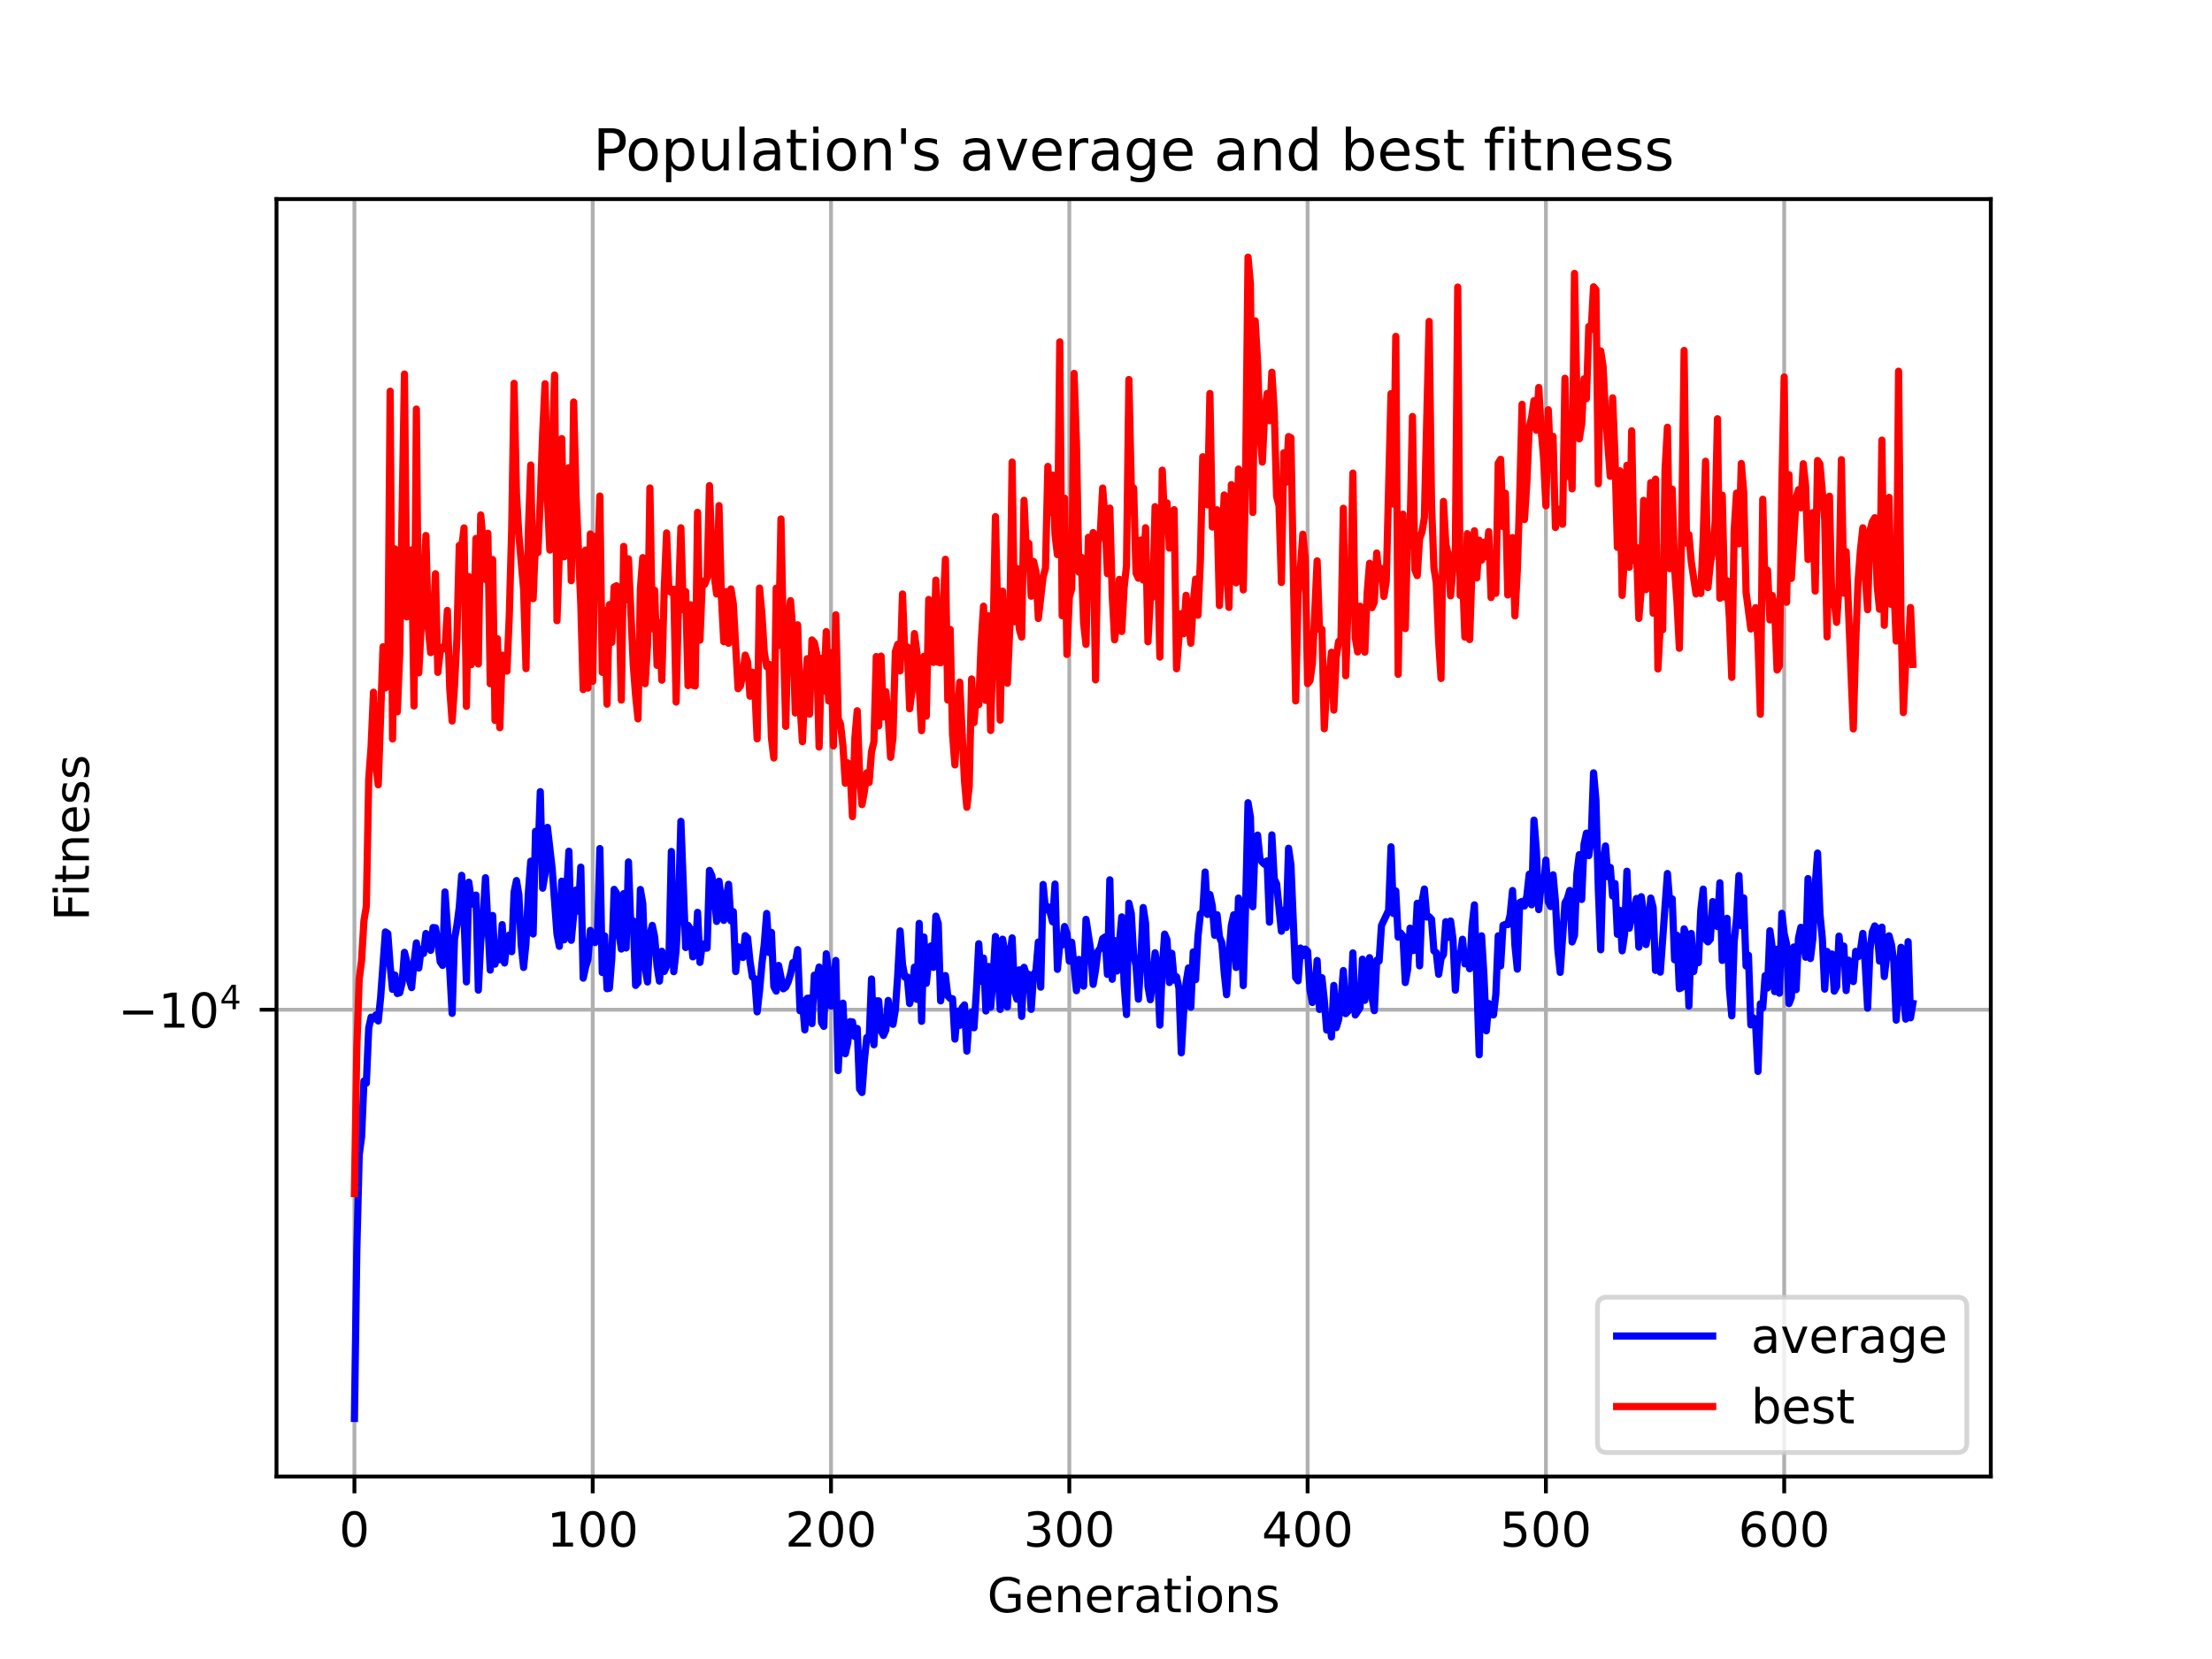 <?xml version="1.0" encoding="utf-8" standalone="no"?>
<!DOCTYPE svg PUBLIC "-//W3C//DTD SVG 1.1//EN"
  "http://www.w3.org/Graphics/SVG/1.1/DTD/svg11.dtd">
<!-- Created with matplotlib (https://matplotlib.org/) -->
<svg height="345.6pt" version="1.1" viewBox="0 0 460.8 345.6" width="460.8pt" xmlns="http://www.w3.org/2000/svg" xmlns:xlink="http://www.w3.org/1999/xlink">
 <defs>
  <style type="text/css">*{stroke-linecap:butt;stroke-linejoin:round;}</style>
 </defs>
 <g id="figure_1">
  <g id="patch_1">
   <path d="M 0 345.6 
L 460.8 345.6 
L 460.8 0 
L 0 0 
z
" style="fill:#ffffff;"/>
  </g>
  <g id="axes_1">
   <g id="patch_2">
    <path d="M 57.6 307.584 
L 414.72 307.584 
L 414.72 41.472 
L 57.6 41.472 
z
" style="fill:#ffffff;"/>
   </g>
   <g id="matplotlib.axis_1">
    <g id="xtick_1">
     <g id="line2d_1">
      <path clip-path="url(#p59d9b8cf7b)" d="M 73.833 307.584 
L 73.833 41.472 
" style="fill:none;stroke:#b0b0b0;stroke-linecap:square;stroke-width:0.8;"/>
     </g>
     <g id="line2d_2">
      <defs>
       <path d="M 0 0 
L 0 3.5 
" id="m0e1d35d4b0" style="stroke:#000000;stroke-width:0.8;"/>
      </defs>
      <g>
       <use style="stroke:#000000;stroke-width:0.8;" x="73.833" xlink:href="#m0e1d35d4b0" y="307.584"/>
      </g>
     </g>
     <g id="text_1">
      <!-- 0 -->
      <g transform="translate(70.651 322.182)scale(0.1 -0.1)">
       <defs>
        <path d="M 31.781 66.406 
Q 24.172 66.406 20.328 58.906 
Q 16.5 51.422 16.5 36.375 
Q 16.5 21.391 20.328 13.891 
Q 24.172 6.391 31.781 6.391 
Q 39.453 6.391 43.281 13.891 
Q 47.125 21.391 47.125 36.375 
Q 47.125 51.422 43.281 58.906 
Q 39.453 66.406 31.781 66.406 
z
M 31.781 74.219 
Q 44.047 74.219 50.516 64.516 
Q 56.984 54.828 56.984 36.375 
Q 56.984 17.969 50.516 8.266 
Q 44.047 -1.422 31.781 -1.422 
Q 19.531 -1.422 13.062 8.266 
Q 6.594 17.969 6.594 36.375 
Q 6.594 54.828 13.062 64.516 
Q 19.531 74.219 31.781 74.219 
z
" id="DejaVuSans-48"/>
       </defs>
       <use xlink:href="#DejaVuSans-48"/>
      </g>
     </g>
    </g>
    <g id="xtick_2">
     <g id="line2d_3">
      <path clip-path="url(#p59d9b8cf7b)" d="M 123.474 307.584 
L 123.474 41.472 
" style="fill:none;stroke:#b0b0b0;stroke-linecap:square;stroke-width:0.8;"/>
     </g>
     <g id="line2d_4">
      <g>
       <use style="stroke:#000000;stroke-width:0.8;" x="123.474" xlink:href="#m0e1d35d4b0" y="307.584"/>
      </g>
     </g>
     <g id="text_2">
      <!-- 100 -->
      <g transform="translate(113.93 322.182)scale(0.1 -0.1)">
       <defs>
        <path d="M 12.406 8.297 
L 28.516 8.297 
L 28.516 63.922 
L 10.984 60.406 
L 10.984 69.391 
L 28.422 72.906 
L 38.281 72.906 
L 38.281 8.297 
L 54.391 8.297 
L 54.391 0 
L 12.406 0 
z
" id="DejaVuSans-49"/>
       </defs>
       <use xlink:href="#DejaVuSans-49"/>
       <use x="63.623" xlink:href="#DejaVuSans-48"/>
       <use x="127.246" xlink:href="#DejaVuSans-48"/>
      </g>
     </g>
    </g>
    <g id="xtick_3">
     <g id="line2d_5">
      <path clip-path="url(#p59d9b8cf7b)" d="M 173.115 307.584 
L 173.115 41.472 
" style="fill:none;stroke:#b0b0b0;stroke-linecap:square;stroke-width:0.8;"/>
     </g>
     <g id="line2d_6">
      <g>
       <use style="stroke:#000000;stroke-width:0.8;" x="173.115" xlink:href="#m0e1d35d4b0" y="307.584"/>
      </g>
     </g>
     <g id="text_3">
      <!-- 200 -->
      <g transform="translate(163.572 322.182)scale(0.1 -0.1)">
       <defs>
        <path d="M 19.188 8.297 
L 53.609 8.297 
L 53.609 0 
L 7.328 0 
L 7.328 8.297 
Q 12.938 14.109 22.625 23.891 
Q 32.328 33.688 34.812 36.531 
Q 39.547 41.844 41.422 45.531 
Q 43.312 49.219 43.312 52.781 
Q 43.312 58.594 39.234 62.25 
Q 35.156 65.922 28.609 65.922 
Q 23.969 65.922 18.812 64.312 
Q 13.672 62.703 7.812 59.422 
L 7.812 69.391 
Q 13.766 71.781 18.938 73 
Q 24.125 74.219 28.422 74.219 
Q 39.75 74.219 46.484 68.547 
Q 53.219 62.891 53.219 53.422 
Q 53.219 48.922 51.531 44.891 
Q 49.859 40.875 45.406 35.406 
Q 44.188 33.984 37.641 27.219 
Q 31.109 20.453 19.188 8.297 
z
" id="DejaVuSans-50"/>
       </defs>
       <use xlink:href="#DejaVuSans-50"/>
       <use x="63.623" xlink:href="#DejaVuSans-48"/>
       <use x="127.246" xlink:href="#DejaVuSans-48"/>
      </g>
     </g>
    </g>
    <g id="xtick_4">
     <g id="line2d_7">
      <path clip-path="url(#p59d9b8cf7b)" d="M 222.757 307.584 
L 222.757 41.472 
" style="fill:none;stroke:#b0b0b0;stroke-linecap:square;stroke-width:0.8;"/>
     </g>
     <g id="line2d_8">
      <g>
       <use style="stroke:#000000;stroke-width:0.8;" x="222.757" xlink:href="#m0e1d35d4b0" y="307.584"/>
      </g>
     </g>
     <g id="text_4">
      <!-- 300 -->
      <g transform="translate(213.213 322.182)scale(0.1 -0.1)">
       <defs>
        <path d="M 40.578 39.312 
Q 47.656 37.797 51.625 33 
Q 55.609 28.219 55.609 21.188 
Q 55.609 10.406 48.188 4.484 
Q 40.766 -1.422 27.094 -1.422 
Q 22.516 -1.422 17.656 -0.516 
Q 12.797 0.391 7.625 2.203 
L 7.625 11.719 
Q 11.719 9.328 16.594 8.109 
Q 21.484 6.891 26.812 6.891 
Q 36.078 6.891 40.938 10.547 
Q 45.797 14.203 45.797 21.188 
Q 45.797 27.641 41.281 31.266 
Q 36.766 34.906 28.719 34.906 
L 20.219 34.906 
L 20.219 43.016 
L 29.109 43.016 
Q 36.375 43.016 40.234 45.922 
Q 44.094 48.828 44.094 54.297 
Q 44.094 59.906 40.109 62.906 
Q 36.141 65.922 28.719 65.922 
Q 24.656 65.922 20.016 65.031 
Q 15.375 64.156 9.812 62.312 
L 9.812 71.094 
Q 15.438 72.656 20.344 73.438 
Q 25.25 74.219 29.594 74.219 
Q 40.828 74.219 47.359 69.109 
Q 53.906 64.016 53.906 55.328 
Q 53.906 49.266 50.438 45.094 
Q 46.969 40.922 40.578 39.312 
z
" id="DejaVuSans-51"/>
       </defs>
       <use xlink:href="#DejaVuSans-51"/>
       <use x="63.623" xlink:href="#DejaVuSans-48"/>
       <use x="127.246" xlink:href="#DejaVuSans-48"/>
      </g>
     </g>
    </g>
    <g id="xtick_5">
     <g id="line2d_9">
      <path clip-path="url(#p59d9b8cf7b)" d="M 272.398 307.584 
L 272.398 41.472 
" style="fill:none;stroke:#b0b0b0;stroke-linecap:square;stroke-width:0.8;"/>
     </g>
     <g id="line2d_10">
      <g>
       <use style="stroke:#000000;stroke-width:0.8;" x="272.398" xlink:href="#m0e1d35d4b0" y="307.584"/>
      </g>
     </g>
     <g id="text_5">
      <!-- 400 -->
      <g transform="translate(262.854 322.182)scale(0.1 -0.1)">
       <defs>
        <path d="M 37.797 64.312 
L 12.891 25.391 
L 37.797 25.391 
z
M 35.203 72.906 
L 47.609 72.906 
L 47.609 25.391 
L 58.016 25.391 
L 58.016 17.188 
L 47.609 17.188 
L 47.609 0 
L 37.797 0 
L 37.797 17.188 
L 4.891 17.188 
L 4.891 26.703 
z
" id="DejaVuSans-52"/>
       </defs>
       <use xlink:href="#DejaVuSans-52"/>
       <use x="63.623" xlink:href="#DejaVuSans-48"/>
       <use x="127.246" xlink:href="#DejaVuSans-48"/>
      </g>
     </g>
    </g>
    <g id="xtick_6">
     <g id="line2d_11">
      <path clip-path="url(#p59d9b8cf7b)" d="M 322.04 307.584 
L 322.04 41.472 
" style="fill:none;stroke:#b0b0b0;stroke-linecap:square;stroke-width:0.8;"/>
     </g>
     <g id="line2d_12">
      <g>
       <use style="stroke:#000000;stroke-width:0.8;" x="322.04" xlink:href="#m0e1d35d4b0" y="307.584"/>
      </g>
     </g>
     <g id="text_6">
      <!-- 500 -->
      <g transform="translate(312.496 322.182)scale(0.1 -0.1)">
       <defs>
        <path d="M 10.797 72.906 
L 49.516 72.906 
L 49.516 64.594 
L 19.828 64.594 
L 19.828 46.734 
Q 21.969 47.469 24.109 47.828 
Q 26.266 48.188 28.422 48.188 
Q 40.625 48.188 47.75 41.5 
Q 54.891 34.812 54.891 23.391 
Q 54.891 11.625 47.562 5.094 
Q 40.234 -1.422 26.906 -1.422 
Q 22.312 -1.422 17.547 -0.641 
Q 12.797 0.141 7.719 1.703 
L 7.719 11.625 
Q 12.109 9.234 16.797 8.062 
Q 21.484 6.891 26.703 6.891 
Q 35.156 6.891 40.078 11.328 
Q 45.016 15.766 45.016 23.391 
Q 45.016 31 40.078 35.438 
Q 35.156 39.891 26.703 39.891 
Q 22.75 39.891 18.812 39.016 
Q 14.891 38.141 10.797 36.281 
z
" id="DejaVuSans-53"/>
       </defs>
       <use xlink:href="#DejaVuSans-53"/>
       <use x="63.623" xlink:href="#DejaVuSans-48"/>
       <use x="127.246" xlink:href="#DejaVuSans-48"/>
      </g>
     </g>
    </g>
    <g id="xtick_7">
     <g id="line2d_13">
      <path clip-path="url(#p59d9b8cf7b)" d="M 371.681 307.584 
L 371.681 41.472 
" style="fill:none;stroke:#b0b0b0;stroke-linecap:square;stroke-width:0.8;"/>
     </g>
     <g id="line2d_14">
      <g>
       <use style="stroke:#000000;stroke-width:0.8;" x="371.681" xlink:href="#m0e1d35d4b0" y="307.584"/>
      </g>
     </g>
     <g id="text_7">
      <!-- 600 -->
      <g transform="translate(362.137 322.182)scale(0.1 -0.1)">
       <defs>
        <path d="M 33.016 40.375 
Q 26.375 40.375 22.484 35.828 
Q 18.609 31.297 18.609 23.391 
Q 18.609 15.531 22.484 10.953 
Q 26.375 6.391 33.016 6.391 
Q 39.656 6.391 43.531 10.953 
Q 47.406 15.531 47.406 23.391 
Q 47.406 31.297 43.531 35.828 
Q 39.656 40.375 33.016 40.375 
z
M 52.594 71.297 
L 52.594 62.312 
Q 48.875 64.062 45.094 64.984 
Q 41.312 65.922 37.594 65.922 
Q 27.828 65.922 22.672 59.328 
Q 17.531 52.734 16.797 39.406 
Q 19.672 43.656 24.016 45.922 
Q 28.375 48.188 33.594 48.188 
Q 44.578 48.188 50.953 41.516 
Q 57.328 34.859 57.328 23.391 
Q 57.328 12.156 50.688 5.359 
Q 44.047 -1.422 33.016 -1.422 
Q 20.359 -1.422 13.672 8.266 
Q 6.984 17.969 6.984 36.375 
Q 6.984 53.656 15.188 63.938 
Q 23.391 74.219 37.203 74.219 
Q 40.922 74.219 44.703 73.484 
Q 48.484 72.75 52.594 71.297 
z
" id="DejaVuSans-54"/>
       </defs>
       <use xlink:href="#DejaVuSans-54"/>
       <use x="63.623" xlink:href="#DejaVuSans-48"/>
       <use x="127.246" xlink:href="#DejaVuSans-48"/>
      </g>
     </g>
    </g>
    <g id="text_8">
     <!-- Generations -->
     <g transform="translate(205.662 335.861)scale(0.1 -0.1)">
      <defs>
       <path d="M 59.516 10.406 
L 59.516 29.984 
L 43.406 29.984 
L 43.406 38.094 
L 69.281 38.094 
L 69.281 6.781 
Q 63.578 2.734 56.688 0.656 
Q 49.812 -1.422 42 -1.422 
Q 24.906 -1.422 15.25 8.562 
Q 5.609 18.562 5.609 36.375 
Q 5.609 54.25 15.25 64.234 
Q 24.906 74.219 42 74.219 
Q 49.125 74.219 55.547 72.453 
Q 61.969 70.703 67.391 67.281 
L 67.391 56.781 
Q 61.922 61.422 55.766 63.766 
Q 49.609 66.109 42.828 66.109 
Q 29.438 66.109 22.719 58.641 
Q 16.016 51.172 16.016 36.375 
Q 16.016 21.625 22.719 14.156 
Q 29.438 6.688 42.828 6.688 
Q 48.047 6.688 52.141 7.594 
Q 56.25 8.5 59.516 10.406 
z
" id="DejaVuSans-71"/>
       <path d="M 56.203 29.594 
L 56.203 25.203 
L 14.891 25.203 
Q 15.484 15.922 20.484 11.062 
Q 25.484 6.203 34.422 6.203 
Q 39.594 6.203 44.453 7.469 
Q 49.312 8.734 54.109 11.281 
L 54.109 2.781 
Q 49.266 0.734 44.188 -0.344 
Q 39.109 -1.422 33.891 -1.422 
Q 20.797 -1.422 13.156 6.188 
Q 5.516 13.812 5.516 26.812 
Q 5.516 40.234 12.766 48.109 
Q 20.016 56 32.328 56 
Q 43.359 56 49.781 48.891 
Q 56.203 41.797 56.203 29.594 
z
M 47.219 32.234 
Q 47.125 39.594 43.094 43.984 
Q 39.062 48.391 32.422 48.391 
Q 24.906 48.391 20.391 44.141 
Q 15.875 39.891 15.188 32.172 
z
" id="DejaVuSans-101"/>
       <path d="M 54.891 33.016 
L 54.891 0 
L 45.906 0 
L 45.906 32.719 
Q 45.906 40.484 42.875 44.328 
Q 39.844 48.188 33.797 48.188 
Q 26.516 48.188 22.312 43.547 
Q 18.109 38.922 18.109 30.906 
L 18.109 0 
L 9.078 0 
L 9.078 54.688 
L 18.109 54.688 
L 18.109 46.188 
Q 21.344 51.125 25.703 53.562 
Q 30.078 56 35.797 56 
Q 45.219 56 50.047 50.172 
Q 54.891 44.344 54.891 33.016 
z
" id="DejaVuSans-110"/>
       <path d="M 41.109 46.297 
Q 39.594 47.172 37.812 47.578 
Q 36.031 48 33.891 48 
Q 26.266 48 22.188 43.047 
Q 18.109 38.094 18.109 28.812 
L 18.109 0 
L 9.078 0 
L 9.078 54.688 
L 18.109 54.688 
L 18.109 46.188 
Q 20.953 51.172 25.484 53.578 
Q 30.031 56 36.531 56 
Q 37.453 56 38.578 55.875 
Q 39.703 55.766 41.062 55.516 
z
" id="DejaVuSans-114"/>
       <path d="M 34.281 27.484 
Q 23.391 27.484 19.188 25 
Q 14.984 22.516 14.984 16.5 
Q 14.984 11.719 18.141 8.906 
Q 21.297 6.109 26.703 6.109 
Q 34.188 6.109 38.703 11.406 
Q 43.219 16.703 43.219 25.484 
L 43.219 27.484 
z
M 52.203 31.203 
L 52.203 0 
L 43.219 0 
L 43.219 8.297 
Q 40.141 3.328 35.547 0.953 
Q 30.953 -1.422 24.312 -1.422 
Q 15.922 -1.422 10.953 3.297 
Q 6 8.016 6 15.922 
Q 6 25.141 12.172 29.828 
Q 18.359 34.516 30.609 34.516 
L 43.219 34.516 
L 43.219 35.406 
Q 43.219 41.609 39.141 45 
Q 35.062 48.391 27.688 48.391 
Q 23 48.391 18.547 47.266 
Q 14.109 46.141 10.016 43.891 
L 10.016 52.203 
Q 14.938 54.109 19.578 55.047 
Q 24.219 56 28.609 56 
Q 40.484 56 46.344 49.844 
Q 52.203 43.703 52.203 31.203 
z
" id="DejaVuSans-97"/>
       <path d="M 18.312 70.219 
L 18.312 54.688 
L 36.812 54.688 
L 36.812 47.703 
L 18.312 47.703 
L 18.312 18.016 
Q 18.312 11.328 20.141 9.422 
Q 21.969 7.516 27.594 7.516 
L 36.812 7.516 
L 36.812 0 
L 27.594 0 
Q 17.188 0 13.234 3.875 
Q 9.281 7.766 9.281 18.016 
L 9.281 47.703 
L 2.688 47.703 
L 2.688 54.688 
L 9.281 54.688 
L 9.281 70.219 
z
" id="DejaVuSans-116"/>
       <path d="M 9.422 54.688 
L 18.406 54.688 
L 18.406 0 
L 9.422 0 
z
M 9.422 75.984 
L 18.406 75.984 
L 18.406 64.594 
L 9.422 64.594 
z
" id="DejaVuSans-105"/>
       <path d="M 30.609 48.391 
Q 23.391 48.391 19.188 42.75 
Q 14.984 37.109 14.984 27.297 
Q 14.984 17.484 19.156 11.844 
Q 23.344 6.203 30.609 6.203 
Q 37.797 6.203 41.984 11.859 
Q 46.188 17.531 46.188 27.297 
Q 46.188 37.016 41.984 42.703 
Q 37.797 48.391 30.609 48.391 
z
M 30.609 56 
Q 42.328 56 49.016 48.375 
Q 55.719 40.766 55.719 27.297 
Q 55.719 13.875 49.016 6.219 
Q 42.328 -1.422 30.609 -1.422 
Q 18.844 -1.422 12.172 6.219 
Q 5.516 13.875 5.516 27.297 
Q 5.516 40.766 12.172 48.375 
Q 18.844 56 30.609 56 
z
" id="DejaVuSans-111"/>
       <path d="M 44.281 53.078 
L 44.281 44.578 
Q 40.484 46.531 36.375 47.5 
Q 32.281 48.484 27.875 48.484 
Q 21.188 48.484 17.844 46.438 
Q 14.5 44.391 14.5 40.281 
Q 14.5 37.156 16.891 35.375 
Q 19.281 33.594 26.516 31.984 
L 29.594 31.297 
Q 39.156 29.25 43.188 25.516 
Q 47.219 21.781 47.219 15.094 
Q 47.219 7.469 41.188 3.016 
Q 35.156 -1.422 24.609 -1.422 
Q 20.219 -1.422 15.453 -0.562 
Q 10.688 0.297 5.422 2 
L 5.422 11.281 
Q 10.406 8.688 15.234 7.391 
Q 20.062 6.109 24.812 6.109 
Q 31.156 6.109 34.562 8.281 
Q 37.984 10.453 37.984 14.406 
Q 37.984 18.062 35.516 20.016 
Q 33.062 21.969 24.703 23.781 
L 21.578 24.516 
Q 13.234 26.266 9.516 29.906 
Q 5.812 33.547 5.812 39.891 
Q 5.812 47.609 11.281 51.797 
Q 16.75 56 26.812 56 
Q 31.781 56 36.172 55.266 
Q 40.578 54.547 44.281 53.078 
z
" id="DejaVuSans-115"/>
      </defs>
      <use xlink:href="#DejaVuSans-71"/>
      <use x="77.49" xlink:href="#DejaVuSans-101"/>
      <use x="139.014" xlink:href="#DejaVuSans-110"/>
      <use x="202.393" xlink:href="#DejaVuSans-101"/>
      <use x="263.916" xlink:href="#DejaVuSans-114"/>
      <use x="305.029" xlink:href="#DejaVuSans-97"/>
      <use x="366.309" xlink:href="#DejaVuSans-116"/>
      <use x="405.518" xlink:href="#DejaVuSans-105"/>
      <use x="433.301" xlink:href="#DejaVuSans-111"/>
      <use x="494.482" xlink:href="#DejaVuSans-110"/>
      <use x="557.861" xlink:href="#DejaVuSans-115"/>
     </g>
    </g>
   </g>
   <g id="matplotlib.axis_2">
    <g id="ytick_1">
     <g id="line2d_15">
      <path clip-path="url(#p59d9b8cf7b)" d="M 57.6 210.338 
L 414.72 210.338 
" style="fill:none;stroke:#b0b0b0;stroke-linecap:square;stroke-width:0.8;"/>
     </g>
     <g id="line2d_16">
      <defs>
       <path d="M 0 0 
L -3.5 0 
" id="m6f4cc6b445" style="stroke:#000000;stroke-width:0.8;"/>
      </defs>
      <g>
       <use style="stroke:#000000;stroke-width:0.8;" x="57.6" xlink:href="#m6f4cc6b445" y="210.338"/>
      </g>
     </g>
     <g id="text_9">
      <!-- $\mathdefault{-10^{4}}$ -->
      <g transform="translate(24.6 214.137)scale(0.1 -0.1)">
       <defs>
        <path d="M 10.594 35.5 
L 73.188 35.5 
L 73.188 27.203 
L 10.594 27.203 
z
" id="DejaVuSans-8722"/>
       </defs>
       <use transform="translate(0 0.684)" xlink:href="#DejaVuSans-8722"/>
       <use transform="translate(83.789 0.684)" xlink:href="#DejaVuSans-49"/>
       <use transform="translate(147.412 0.684)" xlink:href="#DejaVuSans-48"/>
       <use transform="translate(211.992 38.966)scale(0.7)" xlink:href="#DejaVuSans-52"/>
      </g>
     </g>
    </g>
    <g id="text_10">
     <!-- Fitness -->
     <g transform="translate(18.52 191.845)rotate(-90)scale(0.1 -0.1)">
      <defs>
       <path d="M 9.812 72.906 
L 51.703 72.906 
L 51.703 64.594 
L 19.672 64.594 
L 19.672 43.109 
L 48.578 43.109 
L 48.578 34.812 
L 19.672 34.812 
L 19.672 0 
L 9.812 0 
z
" id="DejaVuSans-70"/>
      </defs>
      <use xlink:href="#DejaVuSans-70"/>
      <use x="50.27" xlink:href="#DejaVuSans-105"/>
      <use x="78.053" xlink:href="#DejaVuSans-116"/>
      <use x="117.262" xlink:href="#DejaVuSans-110"/>
      <use x="180.641" xlink:href="#DejaVuSans-101"/>
      <use x="242.164" xlink:href="#DejaVuSans-115"/>
      <use x="294.264" xlink:href="#DejaVuSans-115"/>
     </g>
    </g>
   </g>
   <g id="line2d_17">
    <path clip-path="url(#p59d9b8cf7b)" d="M 73.833 295.488 
L 74.329 260.62 
L 74.826 240.605 
L 75.322 236.87 
L 75.818 225.199 
L 76.315 225.642 
L 76.811 214.158 
L 77.308 211.9 
L 77.804 212.266 
L 78.3 211.428 
L 78.797 212.684 
L 79.293 207.76 
L 80.286 194.141 
L 80.783 194.464 
L 81.279 201.215 
L 81.775 206.111 
L 82.272 203.124 
L 82.768 206.966 
L 83.265 206.805 
L 83.761 204.768 
L 84.257 198.389 
L 84.754 200.369 
L 85.25 204.056 
L 85.747 205.74 
L 86.243 200.474 
L 86.739 196.426 
L 87.236 201.663 
L 87.732 197.749 
L 88.229 198.633 
L 88.725 194.469 
L 89.222 195.819 
L 89.718 197.977 
L 90.214 193.228 
L 90.711 193.276 
L 91.207 196.427 
L 91.704 200.365 
L 92.2 201.107 
L 92.696 185.812 
L 93.193 192.924 
L 94.186 211.102 
L 94.682 195.624 
L 95.179 192.802 
L 95.675 188.985 
L 96.171 182.345 
L 96.668 191.234 
L 97.164 204.545 
L 97.661 183.775 
L 98.157 187.471 
L 98.653 188.397 
L 99.15 186.463 
L 99.646 206.266 
L 100.143 196.136 
L 100.639 191.157 
L 101.135 182.849 
L 102.128 202.09 
L 102.625 190.706 
L 103.121 200.848 
L 103.618 197.845 
L 104.114 199.923 
L 104.61 192.613 
L 105.107 200.603 
L 105.603 196.126 
L 106.1 194.78 
L 106.596 198.252 
L 107.092 185.88 
L 107.589 183.433 
L 108.085 186.381 
L 108.582 196.872 
L 109.078 201.537 
L 109.575 196.453 
L 110.071 185.957 
L 110.567 179.406 
L 111.064 194.565 
L 111.56 173.17 
L 112.057 179.077 
L 112.553 164.916 
L 113.049 185.022 
L 113.546 182.008 
L 114.042 172.358 
L 115.035 181.042 
L 116.028 194.61 
L 116.524 197.138 
L 117.021 183.561 
L 117.517 195.789 
L 118.51 177.32 
L 119.006 195.879 
L 119.999 185.398 
L 120.496 189.814 
L 120.992 180.637 
L 121.488 203.767 
L 121.985 201.491 
L 122.481 199.861 
L 122.978 193.825 
L 123.474 196.171 
L 123.971 196.35 
L 124.467 194.616 
L 124.963 176.771 
L 125.46 202.593 
L 125.956 194.961 
L 126.453 205.968 
L 126.949 205.86 
L 127.445 199.688 
L 127.942 185.272 
L 128.438 186.089 
L 128.935 194.238 
L 129.431 197.702 
L 129.927 186.155 
L 130.424 197.48 
L 130.92 179.557 
L 131.417 193.152 
L 131.913 191.849 
L 132.41 205.28 
L 132.906 204.685 
L 133.402 185.295 
L 133.899 188.217 
L 134.395 201.607 
L 134.892 204.561 
L 135.388 194.737 
L 135.884 192.771 
L 136.381 195.173 
L 136.877 201.293 
L 137.374 204.385 
L 137.87 198.159 
L 138.367 202.371 
L 138.863 201.276 
L 139.359 199.58 
L 139.856 177.376 
L 140.352 202.417 
L 140.849 197.974 
L 141.345 188.917 
L 141.841 171.099 
L 142.834 197.39 
L 143.331 192.779 
L 143.827 193.558 
L 144.323 199.333 
L 144.82 198.879 
L 145.316 190.065 
L 145.813 200.481 
L 146.309 196.623 
L 146.806 197.53 
L 147.302 197.508 
L 147.798 181.326 
L 148.295 182.449 
L 148.791 186.218 
L 149.288 191.944 
L 149.784 183.57 
L 150.777 191.728 
L 151.273 187.201 
L 151.77 184.211 
L 152.266 191.833 
L 152.763 189.908 
L 153.259 202.389 
L 153.755 197.225 
L 154.252 197.866 
L 154.748 199.463 
L 155.245 194.911 
L 155.741 195.397 
L 156.237 200.254 
L 156.734 203.508 
L 157.23 203.885 
L 157.727 210.792 
L 158.223 206.401 
L 158.719 200.837 
L 159.216 196.646 
L 159.712 190.286 
L 160.209 198.43 
L 160.705 194.237 
L 161.202 205.516 
L 161.698 206.47 
L 162.194 201.121 
L 163.187 205.989 
L 163.684 205.617 
L 164.18 204.565 
L 164.676 202.913 
L 165.173 200.522 
L 165.669 200.67 
L 166.166 197.826 
L 166.662 210.564 
L 167.158 208.481 
L 167.655 214.54 
L 168.151 207.968 
L 168.648 207.916 
L 169.144 213.229 
L 169.641 203.148 
L 170.137 203.991 
L 170.633 201.446 
L 171.13 213.004 
L 171.626 213.813 
L 172.123 198.69 
L 172.619 202.723 
L 173.115 209.584 
L 173.612 206.018 
L 174.108 200.074 
L 174.605 223.027 
L 175.101 213.641 
L 175.598 208.971 
L 176.094 219.511 
L 176.59 217.235 
L 177.087 212.815 
L 177.583 212.881 
L 178.08 215.936 
L 178.576 214.252 
L 179.072 226.865 
L 179.569 227.594 
L 180.065 220.858 
L 180.562 216.129 
L 181.058 216.598 
L 181.554 203.941 
L 182.051 217.637 
L 182.547 208.503 
L 183.044 208.505 
L 183.54 214.705 
L 184.037 215.701 
L 184.533 214.575 
L 185.029 208.412 
L 185.526 212.428 
L 186.022 213.39 
L 186.519 210.354 
L 187.015 203.078 
L 187.511 193.924 
L 188.008 200.892 
L 188.504 203.575 
L 189.001 203.52 
L 189.497 209.046 
L 189.994 206.84 
L 190.49 201.478 
L 190.986 208.186 
L 191.483 192.356 
L 191.979 212.76 
L 192.476 195.193 
L 192.972 204.842 
L 193.468 199.971 
L 193.965 197.043 
L 194.461 201.516 
L 194.958 190.849 
L 195.454 192.387 
L 195.95 208.502 
L 196.447 204.742 
L 196.943 203.224 
L 197.44 207.449 
L 197.936 207.997 
L 198.433 208.053 
L 198.929 216.464 
L 199.425 210.638 
L 199.922 213.601 
L 200.418 209.956 
L 200.915 209.335 
L 201.411 218.964 
L 201.907 211.671 
L 202.404 210.85 
L 202.9 214.105 
L 203.397 206.53 
L 203.893 196.595 
L 204.39 204.434 
L 204.886 199.586 
L 205.382 210.604 
L 205.879 201.323 
L 206.375 209.817 
L 206.872 203.788 
L 207.368 195.088 
L 207.864 201.761 
L 208.361 210.274 
L 208.857 195.652 
L 209.354 198.408 
L 209.85 209.743 
L 210.346 199.464 
L 210.843 195.378 
L 211.339 206.326 
L 211.836 208.154 
L 212.332 202.036 
L 212.829 211.74 
L 213.325 201.512 
L 213.821 203.112 
L 214.318 202.975 
L 214.814 210.266 
L 215.311 203.134 
L 215.807 202.197 
L 216.303 196.242 
L 216.8 205.641 
L 217.296 184.253 
L 217.793 189.537 
L 218.289 188.882 
L 218.786 190.163 
L 219.282 192.032 
L 219.778 184.162 
L 220.275 201.932 
L 220.771 196.663 
L 221.268 196.866 
L 221.764 193.009 
L 222.26 194.467 
L 222.757 200.212 
L 223.253 196.28 
L 224.246 206.375 
L 224.742 199.873 
L 225.239 204.639 
L 225.735 205.431 
L 226.232 191.522 
L 227.225 198.049 
L 227.721 205.063 
L 228.217 202.089 
L 228.714 198.188 
L 229.21 197.53 
L 229.707 195.534 
L 230.203 195.185 
L 230.699 202.983 
L 231.196 183.285 
L 231.692 204.004 
L 232.189 195.942 
L 232.685 202.278 
L 233.678 191.005 
L 234.174 205.005 
L 234.671 211.351 
L 235.167 188.147 
L 235.664 190.278 
L 236.16 198.925 
L 236.656 201.154 
L 237.153 208.143 
L 237.649 200.249 
L 238.146 189.059 
L 238.642 192.3 
L 239.138 205.423 
L 239.635 208.264 
L 240.131 204.153 
L 240.628 198.481 
L 241.124 202.345 
L 241.621 213.544 
L 242.117 201.666 
L 242.613 194.592 
L 243.11 195.776 
L 243.606 204.68 
L 244.103 198.586 
L 244.599 204.172 
L 245.095 203.487 
L 245.592 205.805 
L 246.088 219.32 
L 246.585 210.632 
L 247.081 204.723 
L 247.578 201.637 
L 248.074 209.823 
L 248.57 198.305 
L 249.067 204.081 
L 249.563 195.027 
L 250.06 190.378 
L 250.556 190.01 
L 251.052 181.663 
L 251.549 190.493 
L 252.045 186.352 
L 252.542 188.694 
L 253.038 194.843 
L 253.534 190.551 
L 254.031 195.169 
L 254.527 196.373 
L 255.024 202.611 
L 255.52 207.216 
L 256.017 198.786 
L 256.513 192.804 
L 257.009 190.563 
L 257.506 201.547 
L 258.002 187.087 
L 258.499 192.804 
L 258.995 205.321 
L 259.491 188.396 
L 259.988 167.216 
L 260.484 170.202 
L 260.981 188.891 
L 261.477 175.417 
L 261.974 173.959 
L 262.47 178.928 
L 262.966 179.616 
L 263.463 180.076 
L 263.959 179.338 
L 264.456 192.096 
L 264.952 173.921 
L 265.448 183.095 
L 265.945 184.146 
L 266.938 193.992 
L 267.434 189.606 
L 267.93 193.218 
L 268.427 176.709 
L 268.923 180.133 
L 269.916 203.662 
L 270.413 204.318 
L 270.909 197.496 
L 271.405 199.089 
L 271.902 197.709 
L 272.398 198.177 
L 272.895 206.235 
L 273.391 208.835 
L 273.887 206.689 
L 274.384 200.089 
L 274.88 210.28 
L 275.377 203.663 
L 275.873 208.311 
L 276.37 214.573 
L 276.866 211.7 
L 277.362 216.014 
L 277.859 205.285 
L 278.355 214.082 
L 278.852 212.444 
L 279.348 208.531 
L 279.844 202.187 
L 280.341 211.166 
L 281.334 210.141 
L 281.83 198.503 
L 282.326 211.431 
L 283.319 209.919 
L 283.816 199.82 
L 284.312 208.388 
L 284.809 202.809 
L 285.305 199.506 
L 285.801 207.749 
L 286.298 210.538 
L 286.794 200.027 
L 287.291 200.205 
L 287.787 192.813 
L 289.276 189.633 
L 289.773 176.408 
L 290.269 190.305 
L 290.766 185.604 
L 291.262 195.228 
L 291.758 194.354 
L 292.255 194.95 
L 292.751 204.685 
L 293.248 201.859 
L 293.744 193.35 
L 294.24 198.036 
L 294.737 197.922 
L 295.233 188.169 
L 295.73 201.203 
L 296.226 187.861 
L 296.722 185.197 
L 297.219 191.031 
L 297.715 190.959 
L 298.212 191.5 
L 298.708 198.066 
L 299.205 198.47 
L 299.701 202.966 
L 300.197 199.661 
L 300.694 198.838 
L 301.19 192.007 
L 301.687 195.27 
L 302.183 191.86 
L 302.679 195.605 
L 303.176 206.276 
L 303.672 198.766 
L 304.169 199.389 
L 304.665 195.664 
L 305.162 200.789 
L 305.658 199.324 
L 306.154 201.807 
L 306.651 192.964 
L 307.147 188.498 
L 308.14 219.728 
L 308.636 194.951 
L 309.133 203.246 
L 309.629 214.741 
L 310.126 209.054 
L 310.622 211.328 
L 311.118 211.425 
L 311.615 207.074 
L 312.111 194.942 
L 312.608 201.22 
L 313.104 192.773 
L 313.601 192.559 
L 314.097 192.626 
L 314.593 190.579 
L 315.09 185.513 
L 315.586 196.881 
L 316.083 201.888 
L 316.579 188.012 
L 317.075 187.781 
L 317.572 188.734 
L 318.068 186.673 
L 318.565 182.105 
L 319.061 188.487 
L 319.557 170.85 
L 320.054 177.127 
L 320.55 189.486 
L 321.047 184.179 
L 321.543 184.972 
L 322.04 179.175 
L 322.536 187.86 
L 323.032 188.85 
L 323.529 182.232 
L 324.025 187.796 
L 324.522 197.781 
L 325.018 202.565 
L 326.011 188.087 
L 326.507 187.198 
L 327.004 185.494 
L 327.5 196.223 
L 327.997 194.856 
L 328.493 182.01 
L 328.989 178.042 
L 329.486 187.377 
L 329.982 175.899 
L 330.479 173.557 
L 330.975 178.236 
L 331.471 174.778 
L 331.968 160.996 
L 332.464 166.686 
L 332.961 185.293 
L 333.457 197.851 
L 333.953 180.074 
L 334.45 176.23 
L 334.946 182.631 
L 335.443 180.698 
L 335.939 186.652 
L 336.436 184.061 
L 336.932 194.626 
L 337.428 189.646 
L 337.925 198.07 
L 338.421 194.665 
L 338.918 181.489 
L 339.414 193.365 
L 339.91 190.79 
L 340.407 189.485 
L 340.903 187.173 
L 341.4 197.309 
L 341.896 186.796 
L 342.393 190.119 
L 342.889 196.768 
L 343.385 193.709 
L 343.882 187.077 
L 344.378 189.05 
L 344.875 202.149 
L 345.371 199.025 
L 345.867 202.518 
L 347.357 181.968 
L 347.853 188.368 
L 348.349 187.247 
L 348.846 199.94 
L 349.342 194.837 
L 349.839 205.962 
L 350.335 205.725 
L 350.832 193.495 
L 351.328 194.86 
L 351.824 209.589 
L 352.321 194.459 
L 352.817 202.399 
L 353.314 199.352 
L 353.81 200.532 
L 354.306 189.613 
L 354.803 185.222 
L 355.299 195.684 
L 355.796 196.209 
L 356.292 195.644 
L 356.789 187.817 
L 357.285 191.554 
L 357.781 193.028 
L 358.278 183.897 
L 358.774 200.07 
L 359.271 197.339 
L 359.767 191.3 
L 360.263 205.888 
L 360.76 211.622 
L 361.256 196.187 
L 361.753 191.389 
L 362.249 182.393 
L 362.745 192.835 
L 363.242 187.047 
L 363.738 201.24 
L 364.235 199.002 
L 364.731 213.503 
L 365.228 212.012 
L 365.724 213.352 
L 366.22 223.197 
L 366.717 209.118 
L 367.213 209.969 
L 367.71 203.253 
L 368.206 205.805 
L 368.702 193.891 
L 369.199 197.465 
L 369.695 206.569 
L 370.192 197.758 
L 370.688 206.905 
L 371.185 190.259 
L 371.681 194.511 
L 372.177 196.705 
L 372.674 209.072 
L 373.17 207.8 
L 373.667 197.276 
L 374.163 206.161 
L 374.659 195.427 
L 375.156 193.18 
L 376.149 199.41 
L 376.645 183.026 
L 377.141 199.681 
L 377.638 195.644 
L 378.134 184.604 
L 378.631 177.709 
L 379.127 190.372 
L 379.624 195.496 
L 380.12 206.052 
L 380.616 198.215 
L 381.113 200.377 
L 381.609 198.732 
L 382.106 206.474 
L 382.602 205.562 
L 383.098 195.001 
L 383.595 200.09 
L 384.091 197.087 
L 384.588 206.352 
L 385.084 200.026 
L 385.581 201.622 
L 386.077 204.477 
L 386.573 198.186 
L 387.07 199.309 
L 387.566 198.036 
L 388.063 194.447 
L 388.559 200.906 
L 389.055 210.021 
L 389.552 197.884 
L 390.048 194.086 
L 390.545 192.885 
L 391.041 193.424 
L 391.537 200.211 
L 392.034 193.144 
L 392.53 203.438 
L 393.523 194.944 
L 394.02 196.755 
L 394.516 200.327 
L 395.012 212.515 
L 396.005 197.337 
L 396.502 207.077 
L 396.998 212.303 
L 397.494 196.165 
L 397.991 212.03 
L 398.487 209.039 
L 398.487 209.039 
" style="fill:none;stroke:#0000ff;stroke-linecap:square;stroke-width:1.5;"/>
   </g>
   <g id="line2d_18">
    <path clip-path="url(#p59d9b8cf7b)" d="M 73.833 248.657 
L 74.329 218.418 
L 74.826 203.968 
L 75.322 200.088 
L 75.818 191.771 
L 76.315 188.802 
L 76.811 162.358 
L 77.308 155.538 
L 77.804 144.198 
L 78.3 159.289 
L 78.797 163.498 
L 79.79 134.74 
L 80.286 143.308 
L 80.783 140.524 
L 81.279 81.494 
L 81.775 153.944 
L 82.272 114.334 
L 82.768 148.287 
L 83.265 136.307 
L 84.257 77.919 
L 84.754 128.511 
L 85.25 123.582 
L 85.747 114.534 
L 86.243 147.072 
L 86.739 85.214 
L 87.236 140.173 
L 88.725 111.555 
L 89.222 130.904 
L 89.718 135.958 
L 90.214 131.388 
L 90.711 119.521 
L 91.207 140.065 
L 91.704 135.666 
L 92.2 134.801 
L 92.696 135.183 
L 93.193 127.169 
L 93.689 143.392 
L 94.186 150.201 
L 94.682 142.895 
L 95.179 133.049 
L 95.675 113.613 
L 96.171 114.144 
L 96.668 109.969 
L 97.164 147.153 
L 97.661 120.102 
L 98.157 138.47 
L 98.653 130.762 
L 99.15 112.169 
L 99.646 138.319 
L 100.143 107.269 
L 100.639 112.827 
L 101.135 120.705 
L 101.632 111.083 
L 102.128 142.435 
L 102.625 116.555 
L 103.121 150.08 
L 103.618 133.057 
L 104.114 151.588 
L 104.61 136.481 
L 105.107 136.755 
L 105.603 139.807 
L 106.1 128.087 
L 106.596 110.178 
L 107.092 79.857 
L 107.589 102.777 
L 108.085 111.399 
L 109.078 122.739 
L 109.575 139.286 
L 110.071 110.461 
L 110.567 96.87 
L 111.064 124.713 
L 111.56 112.758 
L 112.057 115.111 
L 112.553 104.005 
L 113.049 90.336 
L 113.546 79.939 
L 114.042 103.95 
L 114.539 114.584 
L 115.035 94.035 
L 115.531 78.113 
L 116.028 129.302 
L 116.524 115.108 
L 117.021 91.369 
L 117.517 115.995 
L 118.014 100.46 
L 118.51 97.426 
L 119.006 120.975 
L 119.503 83.753 
L 119.999 103.128 
L 120.992 125.805 
L 121.488 143.644 
L 121.985 114.588 
L 122.481 143.347 
L 122.978 111.232 
L 123.474 141.934 
L 123.971 111.751 
L 124.467 119.34 
L 124.963 103.334 
L 125.46 140.057 
L 125.956 127.125 
L 126.453 146.688 
L 126.949 125.946 
L 127.445 133.817 
L 127.942 122.271 
L 128.438 122.028 
L 128.935 123.684 
L 129.431 145.84 
L 129.927 113.817 
L 130.424 124.915 
L 130.92 116.413 
L 131.913 138.458 
L 132.41 144.876 
L 132.906 149.752 
L 133.402 122.731 
L 133.899 116.162 
L 134.395 142.426 
L 134.892 134.322 
L 135.388 101.654 
L 135.884 130.966 
L 136.381 122.964 
L 136.877 138.601 
L 137.374 129.693 
L 137.87 141.696 
L 138.367 122.776 
L 138.863 111.02 
L 139.359 123.118 
L 139.856 123.403 
L 140.352 122.752 
L 140.849 146.245 
L 141.345 125.279 
L 141.841 109.95 
L 142.338 127.015 
L 142.834 123.231 
L 143.331 142.823 
L 143.827 125.982 
L 144.323 142.757 
L 144.82 142.897 
L 145.316 106.726 
L 145.813 133.351 
L 146.309 121.022 
L 146.806 121.709 
L 147.302 120.399 
L 147.798 101.158 
L 148.295 115.155 
L 148.791 120.006 
L 149.288 123.737 
L 149.784 105.334 
L 150.28 124.284 
L 150.777 133.681 
L 151.273 123.238 
L 151.77 134.002 
L 152.266 122.677 
L 152.763 125.789 
L 153.755 143.476 
L 154.252 142.863 
L 154.748 140.381 
L 155.245 136.468 
L 155.741 137.903 
L 156.237 145.023 
L 156.734 140.026 
L 157.23 143.302 
L 157.727 153.908 
L 158.223 122.502 
L 158.719 127.909 
L 159.216 135.895 
L 159.712 138.869 
L 160.209 138.393 
L 160.705 153.749 
L 161.202 157.896 
L 161.698 122.521 
L 162.194 134.456 
L 162.691 108.101 
L 163.187 132.984 
L 163.684 151.322 
L 164.18 129.549 
L 164.676 125.127 
L 165.173 131.491 
L 165.669 148.52 
L 166.166 130.165 
L 166.662 146.765 
L 167.158 154.51 
L 167.655 143.978 
L 168.151 137.215 
L 168.648 148.765 
L 169.144 133.313 
L 169.641 133.846 
L 170.137 136.155 
L 170.633 155.625 
L 171.13 137.12 
L 171.626 143.935 
L 172.123 131.568 
L 172.619 146.013 
L 173.115 135.951 
L 173.612 155.397 
L 174.108 128.07 
L 174.605 149.606 
L 175.101 150.888 
L 175.598 155.343 
L 176.094 163.165 
L 176.59 158.911 
L 177.087 160.39 
L 177.583 170.123 
L 178.08 153.791 
L 178.576 148.06 
L 179.072 161.362 
L 179.569 167.611 
L 180.065 164.909 
L 180.562 160.983 
L 181.058 163 
L 181.554 156.589 
L 182.051 154.53 
L 182.547 136.774 
L 183.044 151.223 
L 183.54 136.676 
L 184.037 149.359 
L 184.533 144.076 
L 185.029 149.455 
L 185.526 157.764 
L 186.022 153.699 
L 186.519 135.758 
L 187.015 134.223 
L 187.511 139.75 
L 188.008 123.74 
L 188.504 136.58 
L 189.001 134.757 
L 189.497 147.652 
L 189.994 143.975 
L 190.49 131.987 
L 190.986 135.71 
L 191.483 143.003 
L 191.979 152.212 
L 192.476 136.717 
L 192.972 149.172 
L 193.468 124.875 
L 193.965 133.956 
L 194.461 137.988 
L 194.958 120.845 
L 195.454 137.95 
L 195.95 138.076 
L 196.943 116.51 
L 197.44 145.848 
L 197.936 131.113 
L 198.433 153.02 
L 198.929 159.342 
L 199.425 149.614 
L 199.922 142.099 
L 200.915 162.642 
L 201.411 168.173 
L 201.907 163.813 
L 202.404 141.445 
L 202.9 150.547 
L 203.397 144.481 
L 203.893 146.791 
L 204.39 134.002 
L 204.886 126.285 
L 205.382 145.916 
L 205.879 128.269 
L 206.375 152.177 
L 206.872 133.207 
L 207.368 107.617 
L 208.361 150.019 
L 208.857 123.145 
L 209.354 136.078 
L 209.85 142.327 
L 210.346 131.126 
L 210.843 96.259 
L 211.339 129.525 
L 211.836 118.406 
L 212.332 131.018 
L 212.829 132.715 
L 213.325 104.229 
L 213.821 115.346 
L 214.318 113.177 
L 214.814 124.202 
L 215.311 116.971 
L 215.807 119.051 
L 216.303 128.843 
L 217.296 120.146 
L 217.793 118.377 
L 218.289 97.164 
L 218.786 106.766 
L 219.282 98.959 
L 219.778 111.289 
L 220.275 115.534 
L 220.771 71.214 
L 221.268 128.268 
L 221.764 103.765 
L 222.26 136.332 
L 222.757 124.423 
L 223.253 122.645 
L 223.75 77.783 
L 224.246 92.242 
L 224.742 119.151 
L 225.239 116.073 
L 225.735 129.817 
L 226.232 134.236 
L 226.728 111.933 
L 227.225 115.859 
L 227.721 110.944 
L 228.217 141.631 
L 228.714 113.098 
L 229.21 111.041 
L 229.707 101.664 
L 230.203 108.399 
L 230.699 119.505 
L 231.196 105.846 
L 231.692 123.84 
L 232.189 133.282 
L 232.685 128.897 
L 233.182 120.687 
L 233.678 131.546 
L 234.174 122.456 
L 234.671 117.834 
L 235.167 79.061 
L 235.664 101.277 
L 236.16 101.692 
L 236.656 119.379 
L 237.153 120.45 
L 237.649 112.503 
L 238.146 120.826 
L 238.642 109.926 
L 239.138 133.69 
L 239.635 124.839 
L 240.131 124.293 
L 240.628 105.543 
L 241.124 115.443 
L 241.621 136.88 
L 242.117 97.945 
L 242.613 108.873 
L 243.11 104.746 
L 243.606 114.178 
L 244.599 106.179 
L 245.095 139.316 
L 245.592 132.729 
L 246.088 127.817 
L 246.585 132.025 
L 247.081 124.017 
L 248.074 134.002 
L 248.57 125.668 
L 249.067 120.634 
L 249.563 128.165 
L 250.06 116.779 
L 250.556 95.146 
L 251.052 95.514 
L 251.549 105.169 
L 252.045 81.965 
L 252.542 109.794 
L 253.038 106.58 
L 253.534 106.197 
L 254.031 126.147 
L 255.024 103.099 
L 255.52 118.583 
L 256.017 126.541 
L 256.513 100.958 
L 257.009 104.733 
L 257.506 121.417 
L 258.002 97.707 
L 258.499 112.523 
L 258.995 122.89 
L 259.491 98.238 
L 259.988 53.568 
L 260.484 59.109 
L 260.981 106.753 
L 261.477 66.828 
L 261.974 75.285 
L 262.47 90.134 
L 262.966 96.258 
L 263.463 85.755 
L 263.959 81.962 
L 264.456 87.641 
L 264.952 77.547 
L 265.448 85.697 
L 265.945 103.452 
L 266.441 105.268 
L 266.938 121.346 
L 267.434 94.321 
L 267.93 100.441 
L 268.427 90.941 
L 268.923 91.194 
L 269.916 146.013 
L 270.413 123.702 
L 270.909 118.333 
L 271.405 111.286 
L 271.902 116.431 
L 272.398 142.418 
L 272.895 141.78 
L 273.391 138.258 
L 274.384 116.834 
L 274.88 131.166 
L 275.377 131.098 
L 275.873 151.813 
L 276.37 142.952 
L 276.866 140.95 
L 277.362 135.88 
L 277.859 147.925 
L 278.355 137.036 
L 278.852 133.647 
L 279.348 133.194 
L 279.844 105.882 
L 280.341 140.771 
L 280.837 125.749 
L 281.334 125.09 
L 281.83 98.552 
L 282.326 132.839 
L 282.823 135.811 
L 283.319 126.277 
L 283.816 133.586 
L 284.312 135.859 
L 284.809 123.487 
L 285.305 117.334 
L 285.801 126.586 
L 286.298 125.389 
L 286.794 115.203 
L 287.291 120.23 
L 287.787 118.417 
L 288.283 124.25 
L 288.78 121.12 
L 289.773 82.004 
L 290.269 105.007 
L 290.766 70.07 
L 291.262 140.478 
L 291.758 110.47 
L 292.255 107.108 
L 292.751 130.951 
L 293.248 110.78 
L 293.744 110.382 
L 294.24 86.76 
L 294.737 118.673 
L 295.233 119.911 
L 295.73 112.224 
L 296.226 110.801 
L 296.722 107.809 
L 297.715 66.956 
L 298.212 104.781 
L 298.708 118.212 
L 299.205 121.467 
L 299.701 133.631 
L 300.197 141.336 
L 300.694 104.449 
L 301.19 113.317 
L 301.687 115.549 
L 302.183 124.125 
L 302.679 118.217 
L 303.176 114.684 
L 303.672 59.803 
L 304.169 124.034 
L 304.665 119.531 
L 305.162 132.727 
L 305.658 111.175 
L 306.154 133.23 
L 306.651 118.359 
L 307.147 110.567 
L 307.644 120.404 
L 308.14 112.532 
L 308.636 116.702 
L 309.133 112.965 
L 309.629 115.967 
L 310.126 110.741 
L 310.622 124.483 
L 311.118 117.704 
L 311.615 123.594 
L 312.111 96.485 
L 312.608 95.682 
L 313.104 109.705 
L 313.601 102.751 
L 314.097 123.945 
L 314.593 116.843 
L 315.09 111.987 
L 315.586 128.3 
L 316.083 118.894 
L 316.579 103.39 
L 317.075 84.222 
L 317.572 108.227 
L 318.068 100.509 
L 318.565 89.028 
L 319.061 86.935 
L 319.557 83.462 
L 320.054 89.627 
L 320.55 80.72 
L 321.047 89.47 
L 321.543 95.259 
L 322.04 105.37 
L 322.536 85.363 
L 323.032 96.737 
L 323.529 90.9 
L 324.025 109.89 
L 324.522 106.052 
L 325.018 106.733 
L 325.514 109.209 
L 326.011 78.799 
L 326.507 99.245 
L 327.004 92.791 
L 327.5 101.832 
L 327.997 56.95 
L 328.493 82.497 
L 328.989 91.424 
L 329.486 88.458 
L 329.982 78.925 
L 330.479 83.045 
L 330.975 68.007 
L 331.471 68.67 
L 331.968 59.747 
L 332.464 60.338 
L 332.961 100.783 
L 333.457 73.094 
L 333.953 76.42 
L 334.45 86.124 
L 335.443 99.219 
L 335.939 82.878 
L 336.436 95.148 
L 336.932 114.02 
L 337.428 98.071 
L 337.925 124.031 
L 338.421 115.51 
L 338.918 96.927 
L 339.414 118.167 
L 339.91 89.75 
L 340.407 116.821 
L 340.903 114.025 
L 341.4 128.832 
L 341.896 122.897 
L 342.393 104.234 
L 342.889 122.823 
L 343.385 113.151 
L 343.882 100.535 
L 344.378 127.74 
L 344.875 99.817 
L 345.371 139.358 
L 345.867 130.123 
L 346.364 131.201 
L 346.86 97.885 
L 347.357 89.003 
L 347.853 118.463 
L 348.349 101.901 
L 348.846 118.368 
L 349.342 125.36 
L 349.839 135.043 
L 350.335 109.78 
L 350.832 73.002 
L 351.328 113.139 
L 351.824 111.365 
L 352.321 117 
L 353.314 123.731 
L 353.81 122.172 
L 354.306 123.624 
L 354.803 112.023 
L 355.299 96.085 
L 355.796 122.394 
L 356.292 117.449 
L 356.789 114.826 
L 357.285 108.728 
L 357.781 87.23 
L 358.278 124.629 
L 358.774 103.147 
L 359.271 124.385 
L 359.767 120.96 
L 360.263 128.773 
L 360.76 141.122 
L 361.256 110.585 
L 361.753 102.72 
L 362.249 113.292 
L 362.745 96.548 
L 363.242 102.509 
L 363.738 123.357 
L 364.731 131.032 
L 365.724 126.59 
L 366.22 133.573 
L 366.717 148.793 
L 367.213 104.007 
L 367.71 123.719 
L 368.206 118.77 
L 368.702 129.151 
L 369.199 124.042 
L 369.695 126.638 
L 370.192 139.576 
L 370.688 138.767 
L 371.185 101.899 
L 371.681 78.533 
L 372.177 125.46 
L 372.674 98.873 
L 373.17 120.503 
L 374.163 103.691 
L 374.659 102.007 
L 375.156 105.76 
L 375.652 96.61 
L 376.149 101.293 
L 376.645 116.549 
L 377.141 115.595 
L 377.638 106.789 
L 378.134 123.135 
L 378.631 95.938 
L 379.127 96.651 
L 380.12 108.221 
L 380.616 132.68 
L 381.113 103.365 
L 381.609 125.883 
L 382.106 125.292 
L 382.602 129.648 
L 383.098 122.102 
L 383.595 95.752 
L 384.091 123.568 
L 384.588 114.917 
L 386.077 151.849 
L 386.573 133.806 
L 387.07 121.053 
L 387.566 114.585 
L 388.063 109.953 
L 388.559 119.969 
L 389.055 127.015 
L 389.552 110.554 
L 390.048 108.695 
L 390.545 107.846 
L 391.041 121.929 
L 391.537 126.921 
L 392.034 91.689 
L 392.53 130.266 
L 393.027 115.053 
L 393.523 103.611 
L 394.02 125.928 
L 394.516 121.876 
L 395.012 133.543 
L 395.509 77.33 
L 396.005 128.319 
L 396.502 148.444 
L 396.998 137.868 
L 397.494 136.842 
L 397.991 126.55 
L 398.487 138.402 
L 398.487 138.402 
" style="fill:none;stroke:#ff0000;stroke-linecap:square;stroke-width:1.5;"/>
   </g>
   <g id="patch_3">
    <path d="M 57.6 307.584 
L 57.6 41.472 
" style="fill:none;stroke:#000000;stroke-linecap:square;stroke-linejoin:miter;stroke-width:0.8;"/>
   </g>
   <g id="patch_4">
    <path d="M 414.72 307.584 
L 414.72 41.472 
" style="fill:none;stroke:#000000;stroke-linecap:square;stroke-linejoin:miter;stroke-width:0.8;"/>
   </g>
   <g id="patch_5">
    <path d="M 57.6 307.584 
L 414.72 307.584 
" style="fill:none;stroke:#000000;stroke-linecap:square;stroke-linejoin:miter;stroke-width:0.8;"/>
   </g>
   <g id="patch_6">
    <path d="M 57.6 41.472 
L 414.72 41.472 
" style="fill:none;stroke:#000000;stroke-linecap:square;stroke-linejoin:miter;stroke-width:0.8;"/>
   </g>
   <g id="text_11">
    <!-- Population's average and best fitness -->
    <g transform="translate(123.53 35.472)scale(0.12 -0.12)">
     <defs>
      <path d="M 19.672 64.797 
L 19.672 37.406 
L 32.078 37.406 
Q 38.969 37.406 42.719 40.969 
Q 46.484 44.531 46.484 51.125 
Q 46.484 57.672 42.719 61.234 
Q 38.969 64.797 32.078 64.797 
z
M 9.812 72.906 
L 32.078 72.906 
Q 44.344 72.906 50.609 67.359 
Q 56.891 61.812 56.891 51.125 
Q 56.891 40.328 50.609 34.812 
Q 44.344 29.297 32.078 29.297 
L 19.672 29.297 
L 19.672 0 
L 9.812 0 
z
" id="DejaVuSans-80"/>
      <path d="M 18.109 8.203 
L 18.109 -20.797 
L 9.078 -20.797 
L 9.078 54.688 
L 18.109 54.688 
L 18.109 46.391 
Q 20.953 51.266 25.266 53.625 
Q 29.594 56 35.594 56 
Q 45.562 56 51.781 48.094 
Q 58.016 40.188 58.016 27.297 
Q 58.016 14.406 51.781 6.484 
Q 45.562 -1.422 35.594 -1.422 
Q 29.594 -1.422 25.266 0.953 
Q 20.953 3.328 18.109 8.203 
z
M 48.688 27.297 
Q 48.688 37.203 44.609 42.844 
Q 40.531 48.484 33.406 48.484 
Q 26.266 48.484 22.188 42.844 
Q 18.109 37.203 18.109 27.297 
Q 18.109 17.391 22.188 11.75 
Q 26.266 6.109 33.406 6.109 
Q 40.531 6.109 44.609 11.75 
Q 48.688 17.391 48.688 27.297 
z
" id="DejaVuSans-112"/>
      <path d="M 8.5 21.578 
L 8.5 54.688 
L 17.484 54.688 
L 17.484 21.922 
Q 17.484 14.156 20.5 10.266 
Q 23.531 6.391 29.594 6.391 
Q 36.859 6.391 41.078 11.031 
Q 45.312 15.672 45.312 23.688 
L 45.312 54.688 
L 54.297 54.688 
L 54.297 0 
L 45.312 0 
L 45.312 8.406 
Q 42.047 3.422 37.719 1 
Q 33.406 -1.422 27.688 -1.422 
Q 18.266 -1.422 13.375 4.438 
Q 8.5 10.297 8.5 21.578 
z
M 31.109 56 
z
" id="DejaVuSans-117"/>
      <path d="M 9.422 75.984 
L 18.406 75.984 
L 18.406 0 
L 9.422 0 
z
" id="DejaVuSans-108"/>
      <path d="M 17.922 72.906 
L 17.922 45.797 
L 9.625 45.797 
L 9.625 72.906 
z
" id="DejaVuSans-39"/>
      <path id="DejaVuSans-32"/>
      <path d="M 2.984 54.688 
L 12.5 54.688 
L 29.594 8.797 
L 46.688 54.688 
L 56.203 54.688 
L 35.688 0 
L 23.484 0 
z
" id="DejaVuSans-118"/>
      <path d="M 45.406 27.984 
Q 45.406 37.75 41.375 43.109 
Q 37.359 48.484 30.078 48.484 
Q 22.859 48.484 18.828 43.109 
Q 14.797 37.75 14.797 27.984 
Q 14.797 18.266 18.828 12.891 
Q 22.859 7.516 30.078 7.516 
Q 37.359 7.516 41.375 12.891 
Q 45.406 18.266 45.406 27.984 
z
M 54.391 6.781 
Q 54.391 -7.172 48.188 -13.984 
Q 42 -20.797 29.203 -20.797 
Q 24.469 -20.797 20.266 -20.094 
Q 16.062 -19.391 12.109 -17.922 
L 12.109 -9.188 
Q 16.062 -11.328 19.922 -12.344 
Q 23.781 -13.375 27.781 -13.375 
Q 36.625 -13.375 41.016 -8.766 
Q 45.406 -4.156 45.406 5.172 
L 45.406 9.625 
Q 42.625 4.781 38.281 2.391 
Q 33.938 0 27.875 0 
Q 17.828 0 11.672 7.656 
Q 5.516 15.328 5.516 27.984 
Q 5.516 40.672 11.672 48.328 
Q 17.828 56 27.875 56 
Q 33.938 56 38.281 53.609 
Q 42.625 51.219 45.406 46.391 
L 45.406 54.688 
L 54.391 54.688 
z
" id="DejaVuSans-103"/>
      <path d="M 45.406 46.391 
L 45.406 75.984 
L 54.391 75.984 
L 54.391 0 
L 45.406 0 
L 45.406 8.203 
Q 42.578 3.328 38.25 0.953 
Q 33.938 -1.422 27.875 -1.422 
Q 17.969 -1.422 11.734 6.484 
Q 5.516 14.406 5.516 27.297 
Q 5.516 40.188 11.734 48.094 
Q 17.969 56 27.875 56 
Q 33.938 56 38.25 53.625 
Q 42.578 51.266 45.406 46.391 
z
M 14.797 27.297 
Q 14.797 17.391 18.875 11.75 
Q 22.953 6.109 30.078 6.109 
Q 37.203 6.109 41.297 11.75 
Q 45.406 17.391 45.406 27.297 
Q 45.406 37.203 41.297 42.844 
Q 37.203 48.484 30.078 48.484 
Q 22.953 48.484 18.875 42.844 
Q 14.797 37.203 14.797 27.297 
z
" id="DejaVuSans-100"/>
      <path d="M 48.688 27.297 
Q 48.688 37.203 44.609 42.844 
Q 40.531 48.484 33.406 48.484 
Q 26.266 48.484 22.188 42.844 
Q 18.109 37.203 18.109 27.297 
Q 18.109 17.391 22.188 11.75 
Q 26.266 6.109 33.406 6.109 
Q 40.531 6.109 44.609 11.75 
Q 48.688 17.391 48.688 27.297 
z
M 18.109 46.391 
Q 20.953 51.266 25.266 53.625 
Q 29.594 56 35.594 56 
Q 45.562 56 51.781 48.094 
Q 58.016 40.188 58.016 27.297 
Q 58.016 14.406 51.781 6.484 
Q 45.562 -1.422 35.594 -1.422 
Q 29.594 -1.422 25.266 0.953 
Q 20.953 3.328 18.109 8.203 
L 18.109 0 
L 9.078 0 
L 9.078 75.984 
L 18.109 75.984 
z
" id="DejaVuSans-98"/>
      <path d="M 37.109 75.984 
L 37.109 68.5 
L 28.516 68.5 
Q 23.688 68.5 21.797 66.547 
Q 19.922 64.594 19.922 59.516 
L 19.922 54.688 
L 34.719 54.688 
L 34.719 47.703 
L 19.922 47.703 
L 19.922 0 
L 10.891 0 
L 10.891 47.703 
L 2.297 47.703 
L 2.297 54.688 
L 10.891 54.688 
L 10.891 58.5 
Q 10.891 67.625 15.141 71.797 
Q 19.391 75.984 28.609 75.984 
z
" id="DejaVuSans-102"/>
     </defs>
     <use xlink:href="#DejaVuSans-80"/>
     <use x="56.678" xlink:href="#DejaVuSans-111"/>
     <use x="117.859" xlink:href="#DejaVuSans-112"/>
     <use x="181.336" xlink:href="#DejaVuSans-117"/>
     <use x="244.715" xlink:href="#DejaVuSans-108"/>
     <use x="272.498" xlink:href="#DejaVuSans-97"/>
     <use x="333.777" xlink:href="#DejaVuSans-116"/>
     <use x="372.986" xlink:href="#DejaVuSans-105"/>
     <use x="400.77" xlink:href="#DejaVuSans-111"/>
     <use x="461.951" xlink:href="#DejaVuSans-110"/>
     <use x="525.33" xlink:href="#DejaVuSans-39"/>
     <use x="552.82" xlink:href="#DejaVuSans-115"/>
     <use x="604.92" xlink:href="#DejaVuSans-32"/>
     <use x="636.707" xlink:href="#DejaVuSans-97"/>
     <use x="697.986" xlink:href="#DejaVuSans-118"/>
     <use x="757.166" xlink:href="#DejaVuSans-101"/>
     <use x="818.689" xlink:href="#DejaVuSans-114"/>
     <use x="859.803" xlink:href="#DejaVuSans-97"/>
     <use x="921.082" xlink:href="#DejaVuSans-103"/>
     <use x="984.559" xlink:href="#DejaVuSans-101"/>
     <use x="1046.082" xlink:href="#DejaVuSans-32"/>
     <use x="1077.869" xlink:href="#DejaVuSans-97"/>
     <use x="1139.148" xlink:href="#DejaVuSans-110"/>
     <use x="1202.527" xlink:href="#DejaVuSans-100"/>
     <use x="1266.004" xlink:href="#DejaVuSans-32"/>
     <use x="1297.791" xlink:href="#DejaVuSans-98"/>
     <use x="1361.268" xlink:href="#DejaVuSans-101"/>
     <use x="1422.791" xlink:href="#DejaVuSans-115"/>
     <use x="1474.891" xlink:href="#DejaVuSans-116"/>
     <use x="1514.1" xlink:href="#DejaVuSans-32"/>
     <use x="1545.887" xlink:href="#DejaVuSans-102"/>
     <use x="1581.092" xlink:href="#DejaVuSans-105"/>
     <use x="1608.875" xlink:href="#DejaVuSans-116"/>
     <use x="1648.084" xlink:href="#DejaVuSans-110"/>
     <use x="1711.463" xlink:href="#DejaVuSans-101"/>
     <use x="1772.986" xlink:href="#DejaVuSans-115"/>
     <use x="1825.086" xlink:href="#DejaVuSans-115"/>
    </g>
   </g>
   <g id="legend_1">
    <g id="patch_7">
     <path d="M 334.779 302.584 
L 407.72 302.584 
Q 409.72 302.584 409.72 300.584 
L 409.72 272.228 
Q 409.72 270.228 407.72 270.228 
L 334.779 270.228 
Q 332.779 270.228 332.779 272.228 
L 332.779 300.584 
Q 332.779 302.584 334.779 302.584 
z
" style="fill:#ffffff;opacity:0.8;stroke:#cccccc;stroke-linejoin:miter;"/>
    </g>
    <g id="line2d_19">
     <path d="M 336.779 278.326 
L 356.779 278.326 
" style="fill:none;stroke:#0000ff;stroke-linecap:square;stroke-width:1.5;"/>
    </g>
    <g id="line2d_20"/>
    <g id="text_12">
     <!-- average -->
     <g transform="translate(364.779 281.826)scale(0.1 -0.1)">
      <use xlink:href="#DejaVuSans-97"/>
      <use x="61.279" xlink:href="#DejaVuSans-118"/>
      <use x="120.459" xlink:href="#DejaVuSans-101"/>
      <use x="181.982" xlink:href="#DejaVuSans-114"/>
      <use x="223.096" xlink:href="#DejaVuSans-97"/>
      <use x="284.375" xlink:href="#DejaVuSans-103"/>
      <use x="347.852" xlink:href="#DejaVuSans-101"/>
     </g>
    </g>
    <g id="line2d_21">
     <path d="M 336.779 293.004 
L 356.779 293.004 
" style="fill:none;stroke:#ff0000;stroke-linecap:square;stroke-width:1.5;"/>
    </g>
    <g id="line2d_22"/>
    <g id="text_13">
     <!-- best -->
     <g transform="translate(364.779 296.504)scale(0.1 -0.1)">
      <use xlink:href="#DejaVuSans-98"/>
      <use x="63.477" xlink:href="#DejaVuSans-101"/>
      <use x="125" xlink:href="#DejaVuSans-115"/>
      <use x="177.1" xlink:href="#DejaVuSans-116"/>
     </g>
    </g>
   </g>
  </g>
 </g>
 <defs>
  <clipPath id="p59d9b8cf7b">
   <rect height="266.112" width="357.12" x="57.6" y="41.472"/>
  </clipPath>
 </defs>
</svg>

